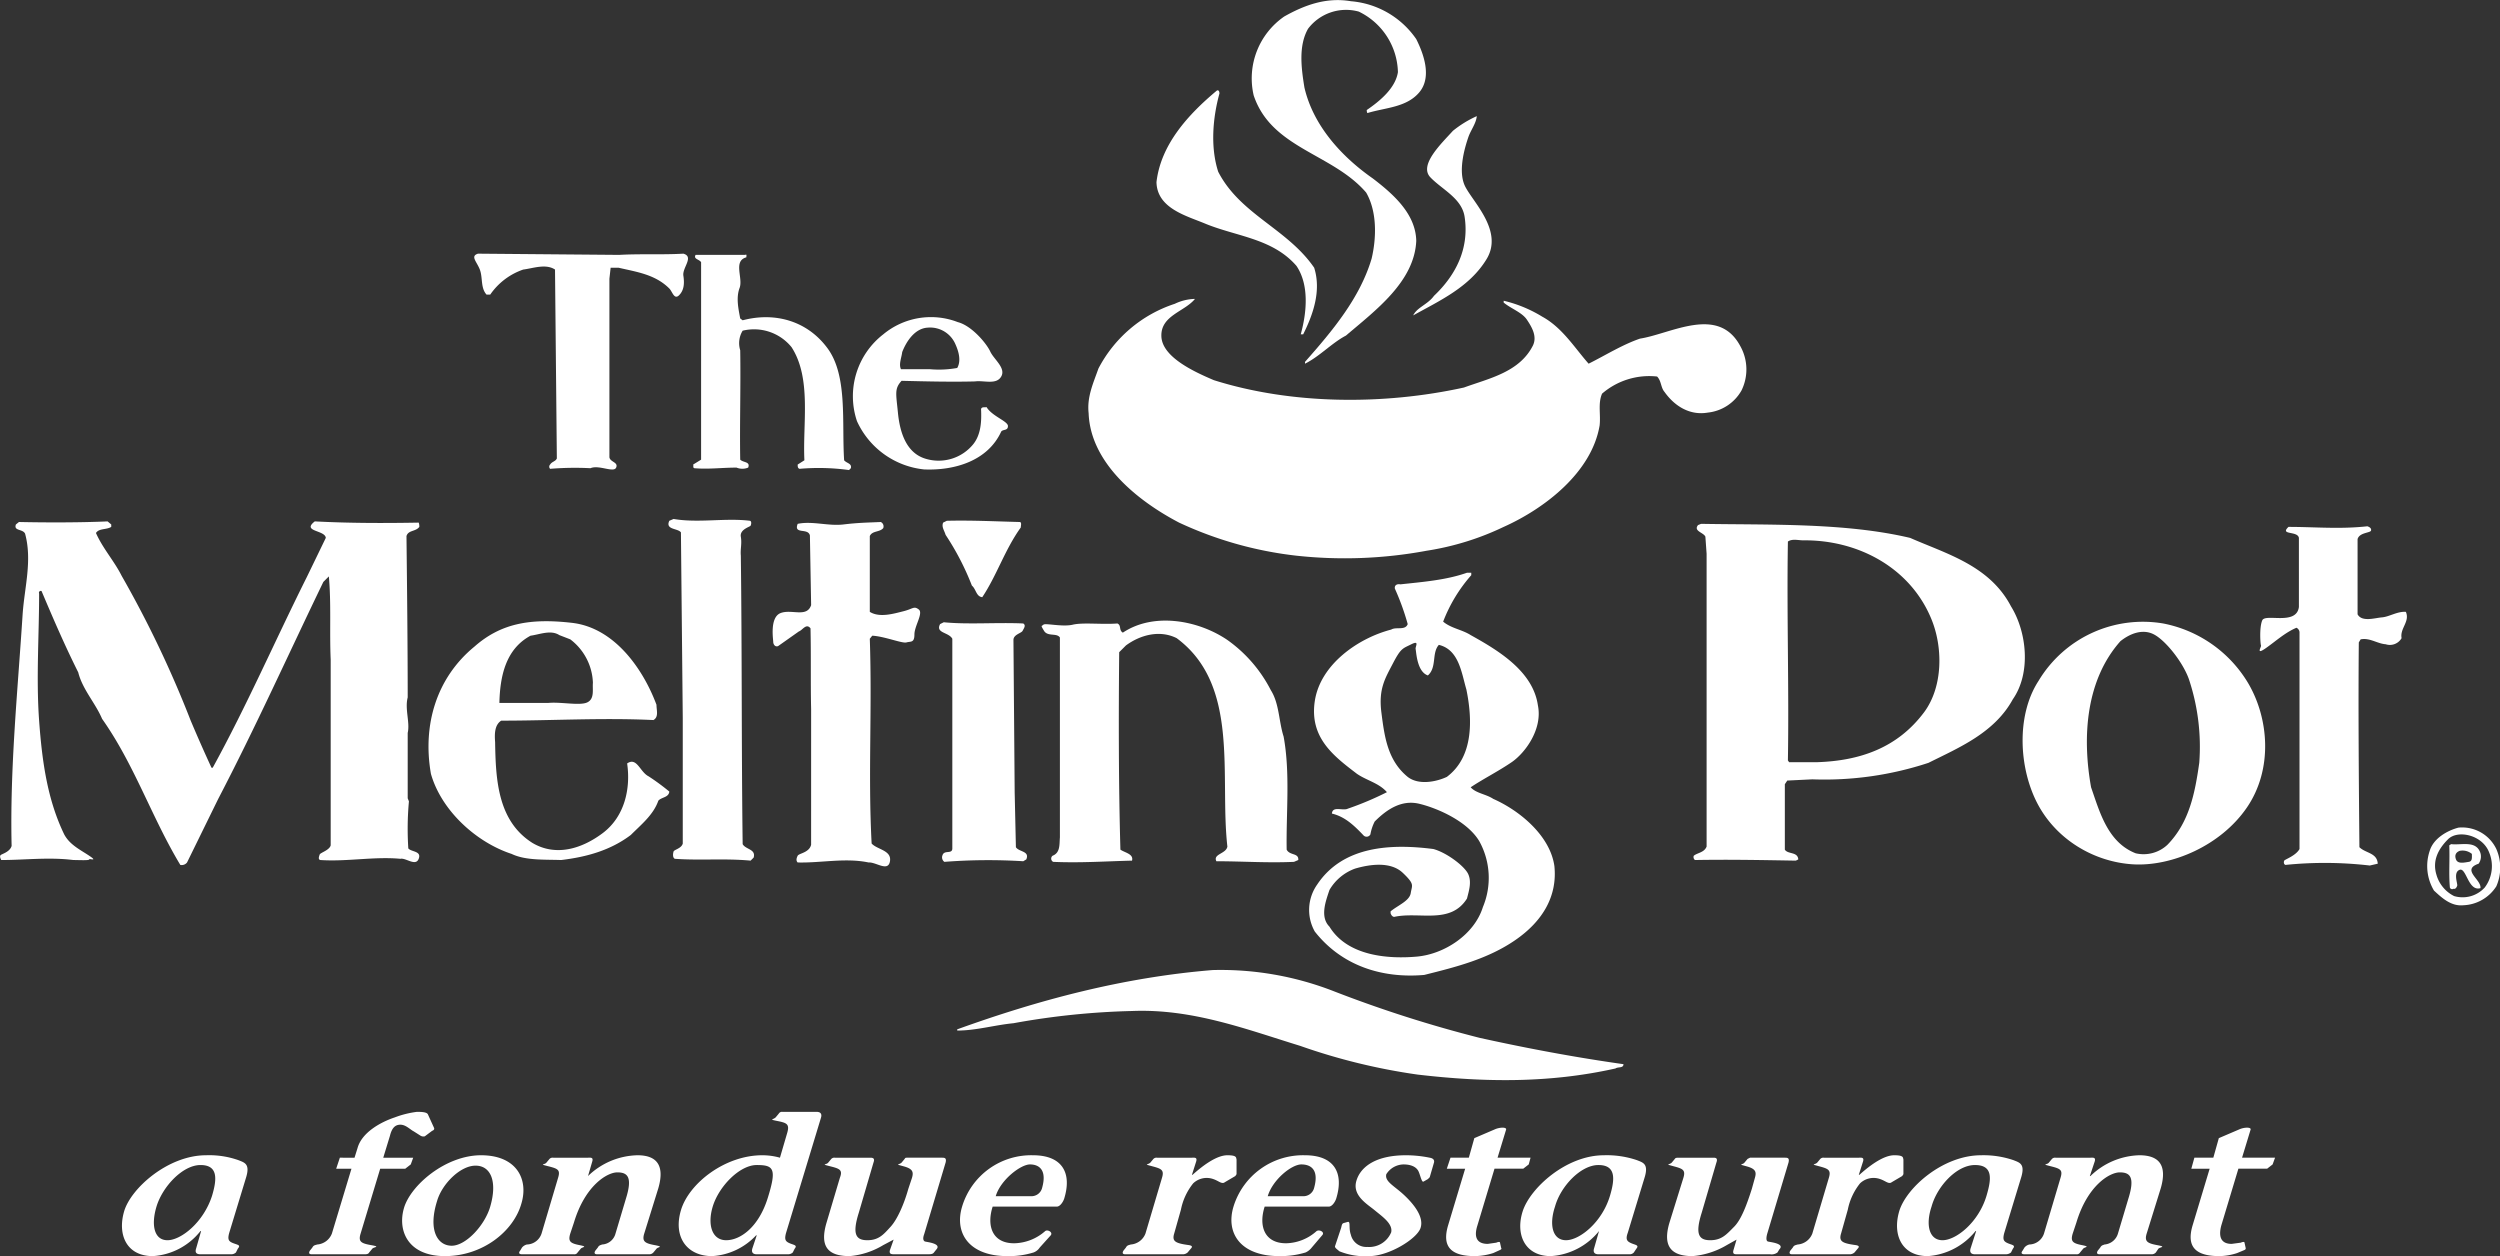 <svg xmlns="http://www.w3.org/2000/svg" viewBox="0 0 409 205.5"><rect x="0" y="0" width="409" height="205.5" fill="#333333" stroke="none"/><path d="M231.7 6.4c1.2 2.4 2.6 6.2.5 8.7s-5.6 2.5-8.5 3.4a1.1 1.1 0 0 1-.1-.5c2.2-1.5 4.7-3.6 5.1-6.2a11.3 11.3 0 0 0-6.4-9.9 7.8 7.8 0 0 0-8.3 2.8c-1.6 2.8-1.1 6.5-.6 9.6 1.4 6.1 5.9 11.2 11.2 14.9 3.4 2.6 7 5.8 7.1 10.2-.3 6.7-6.7 11.4-11.5 15.5-2.3 1.2-4.3 3.4-6.7 4.6v-.3c4.6-5.2 9-10.5 10.9-16.9.8-3.4.9-7.7-.9-10.8-5.5-6.4-15.5-7.2-18.4-15.9a12.3 12.3 0 0 1 5-12.9C213.3.9 216.9-.5 221 .2a14.4 14.4 0 0 1 10.7 6.2z" fill="#fff"/><path d="M199.5 15.3c-1.1 4-1.5 8.8-.2 12.8 3.6 7 11.3 9.3 15.7 15.7 1.2 3.8-.2 7.7-1.8 10.9h-.4c1-3.6 1.4-8.1-.7-11.2-3.9-4.5-9.8-4.8-14.9-6.9-3.1-1.3-7.9-2.5-8-6.8.7-6.1 5.1-11 9.9-15 .3-.1.4.2.4.5zm42.1 3.7c-.1 1.2-1 2.3-1.4 3.5s-1.8 5.4-.5 8 6.3 7.3 3.5 11.9-7.7 6.8-12 9.2c.6-1.3 2.4-1.8 3.4-3.2 3.7-3.5 5.8-7.9 5-13-.5-3-3.7-4.4-5.6-6.4s1.8-5.5 3.7-7.6a17.8 17.8 0 0 1 3.9-2.4zM101.3 41.7c3.5-.2 7.1 0 10.5-.2 1.8.5-.2 2.3 0 3.6s.1 2.4-.7 3.2-1.1-.6-1.6-1.1c-2.3-2.3-5.3-2.7-8.3-3.4h-1.3l-.2 1.8v29.2c.1.8 1.5.8 1.1 1.7s-2.8-.5-4.2.1a49.2 49.2 0 0 0-6.6.1.5.5 0 0 1 0-.7c.3-.5.9-.5 1.1-1l-.3-30.9c-1.5-1-3.6-.2-5.2 0a10.8 10.8 0 0 0-5.4 4.1h-.6c-1-1.1-.6-2.8-1.1-4.1s-1.6-2.2-.3-2.6zm20.7-.1c.2.1.1.3.1.5-2.2.6-.5 3.4-1.1 5s-.2 3.4.1 5l.4.3c5.3-1.4 10.6.1 13.9 4.6s2.3 12.1 2.7 18.3c.4.5 1.3.5 1.1 1.3l-.3.3a36.4 36.4 0 0 0-8.1-.2c-.3-.1-.3-.4-.3-.7l1.1-.7c-.3-6 1.2-13.4-2.1-18.5a7.9 7.9 0 0 0-8-2.7 3.9 3.9 0 0 0-.4 3.2c.1 5.9-.1 12.1 0 17.9.5.5 1.7.3 1.3 1.3a2.5 2.5 0 0 1-1.9 0c-2.4 0-4.6.3-6.9.1-.3-.1-.1-.4-.2-.6l1.3-.8V42.9c-.3-.5-1.3-.5-.9-1.2h8.2z" fill="#fff"/><path d="M195.5 48.9c-1.7 2.1-5.6 2.7-5.5 6.1s5.3 5.8 8.6 7.2c12.7 4 27.7 4.1 40.9 1.2 4.1-1.5 9.1-2.5 11.3-6.9.7-1.5-.2-3-1-4.2s-2.6-1.8-3.8-2.8v-.3a21.5 21.5 0 0 1 6.3 2.6c3.3 1.8 5.3 5.1 7.6 7.7 2.8-1.4 5.5-3.1 8.4-4.1 5.1-.8 12.8-5.5 16.4 1.2a7.8 7.8 0 0 1 .2 7.3 7.2 7.2 0 0 1-5.5 3.6c-2.9.5-5.4-1-7.1-3.4-.6-.7-.5-1.8-1.2-2.5a11.8 11.8 0 0 0-9 2.8c-.7 1.6-.2 3.4-.4 5.2-1.3 7.7-9 13.6-15.7 16.6a45 45 0 0 1-12.6 3.9 73.1 73.1 0 0 1-21.4.8 61.7 61.7 0 0 1-19.1-5.4c-6.7-3.5-14.5-9.7-14.8-17.9-.3-2.7.8-5 1.6-7.3a21.7 21.7 0 0 1 12.5-10.6 8 8 0 0 1 3.3-.8zM18.2 85.8v.4c-.8.5-2 .2-2.5 1 1.1 2.5 3 4.6 4.2 7a177.2 177.2 0 0 1 11.3 23.7c1.1 2.6 2.2 5.1 3.4 7.7h.2c5.6-10.2 10.2-20.8 15.4-31.2l3.1-6.4c-.1-1.3-4-1-1.8-2.7 5.7.3 11.4.3 17 .2a1.7 1.7 0 0 1 .1.7c-.6.8-1.8.5-2.1 1.5.1 9 .2 18 .2 26.4-.5 1.9.4 4.1 0 5.8v10.7l.2.5a49.5 49.5 0 0 0-.1 7.7c.5.6 2.2.4 1.7 1.7s-2.1-.2-3 0c-4.3-.4-8.8.5-13.1.2-.4-.1-.2-.6-.1-.9s1.6-.7 1.8-1.5v-30.4c-.2-4.6.1-9.2-.3-13.6l-.9.9C47.2 107 41.8 119 35.7 130.7l-5.1 10.4a1.1 1.1 0 0 1-1.1.4c-4.7-7.8-7.5-16.4-12.8-23.9-1.1-2.6-3.2-4.8-3.9-7.6-2.2-4.4-4.1-8.8-6-13.3a.3.3 0 0 0-.4.4c0 6.9-.5 13.9 0 20.8s1.4 13 4.1 18.6c.9 1.7 2.6 2.5 4.1 3.5s0 .4 0 .6-1.7.1-2.6.1c-4-.5-7.9 0-11.8 0-.1-.2-.3-.6-.1-.8s1.5-.5 1.8-1.5c-.3-12.7 1-25.4 1.8-37.9.3-4.4 1.6-8.8.4-13.2-.4-.8-1.9-.4-1.5-1.5l.5-.4c4.7.1 10 .1 14.5-.1zm104.5-.6c.3.1.2.6.1.8s-1.8.6-1.6 1.8-.1 2 0 3.1c.2 15.6.1 31.8.3 47.2.5.9 2.2.8 1.8 2.2l-.5.5c-4.3-.4-8.2 0-12.4-.3-.4-.2-.3-.9-.2-1.2s1.3-.5 1.5-1.3v-20.5l-.3-30.4c-.5-.7-2.6-.4-1.9-1.9l.7-.3c4 .7 8.5-.2 12.5.3zm44.1.2c.4 0 .2.6.2.9-2.6 3.6-3.9 7.8-6.3 11.4-1-.1-1-1.3-1.7-1.9a43.5 43.5 0 0 0-4.3-8.3c-.2-.7-.7-1.3-.4-2l.6-.3c4.1-.1 7.9.1 11.9.2zm-22.7 0a.8.8 0 0 1 .4 1c-.6.7-1.8.4-2.2 1.3v12.4c1.6 1 3.9.3 5.5-.1s1.7-.9 2.5-.3-.7 2.7-.7 4.1-.6 1.1-1.3 1.3-3.6-1-5.6-1.1l-.4.5c.4 11.8-.3 22.2.3 33.5.9 1 3.3 1.1 3 2.9s-2.3.1-3.5.2c-3.8-.8-7.8.1-11.6 0-.3-.3-.2-.7 0-1.1s1.9-.5 2.2-1.8V116c-.1-4.5 0-8.7-.1-13.2-.7-.9-1.3.3-1.9.5l-3.4 2.4c-.5.2-.8-.3-.8-.7s-.6-4 1.2-4.7 4.3.8 5-1.3l-.2-11.4c-.3-1.3-2.7-.1-2-1.9 2.4-.5 5 .4 7.5.1s4-.3 6.1-.4zm243.2.7c.3.1.7.3.6.7s-1.9.3-2.2 1.4v12.3c.7 1.3 2.8.6 4 .5s2.5-1 3.9-.9c.7 1.6-1 2.7-.7 4.3a2.2 2.2 0 0 1-2.6 1c-1.4-.1-2.6-1.1-4.1-.8l-.3.5c-.1 10.8 0 22.5.1 33.5 1 1 2.9.9 3 2.7l-1.3.3a63.7 63.7 0 0 0-13.8-.1c-.3-.1-.3-.5-.2-.7s1.9-.8 2.5-1.9v-35.5a.9.9 0 0 0-.5-.7c-1.9.8-3.5 2.3-5.1 3.4s-.6-.3-.7-.5-.3-2.9.2-4.1 5.6.9 6-2.2V88c-.2-1.2-3.2-.4-1.7-1.8 4.3 0 8.4.4 12.9-.1zm-179.4 26.8c1.4 2.2 1.3 5.1 2.1 7.6 1.1 6 .4 12.4.5 18.5.5 1 2 .5 1.9 1.7l-.7.3c-4.3.2-8.5-.1-12.7-.1-.6-1.2 1.6-1.2 1.8-2.4-1.3-11.6 2.1-26.4-8.3-34.1-2.8-1.4-6-.5-8.3 1.2l-1.1 1.1c-.1 10.7-.1 21.6.2 32.3.7.5 2.2.7 1.9 1.8-4.2.1-8.5.4-12.9.2a.6.6 0 0 1-.1-1c1.3-.5 1.1-1.9 1.2-3v-32.7c-.5-.8-2-.1-2.6-1.1s-.4-.7-.1-1 3.1.4 4.8 0 4.8 0 7.3-.2c.7.3.2 1.1.9 1.5 5.1-3.4 12.4-2 17.1 1.2a22.8 22.8 0 0 1 7.1 8.2zM167.4 102c.5.3.1.8-.1 1.2s-1.5.6-1.5 1.5l.2 24.9.2 9c.5.8 2.3.6 1.7 2l-.5.3a92.3 92.3 0 0 0-12.9.1.9.9 0 0 1-.3-1.1c.3-.9 1.6-.1 1.6-1.1v-34.3c-.6-1.1-2.8-.9-2-2.4l.6-.3c4 .4 8.7 0 13 .2zm241 36.9a6.2 6.2 0 0 0-6.2-3.5c-1.9.5-4.1 1.8-4.7 3.8a7.8 7.8 0 0 0 .7 6.5c1.3 1.2 2.8 2.6 4.8 2.4a6.7 6.7 0 0 0 5.4-3.1 7.6 7.6 0 0 0 0-6.1zm-1.9 6.3a4.9 4.9 0 0 1-5 1.4 5.6 5.6 0 0 1-2.9-3.5c-.7-2.3.3-4.2 1.9-5.8s5.6-.7 6.7 2.1a5.8 5.8 0 0 1-.7 5.8z" fill="#fff"/><path d="M405.5 141.3a2 2 0 0 0 .2-2c-.8-1.8-3.1-1-4.7-1.2l-.3.2c.1 2.3-.1 4.6.1 6.9a.4.4 0 0 0 .6.2c.3.1.5-.2.6-.5s-.7-2.2.4-2.6 1.4 3.6 3.4 3c.2-1.4-3.2-3-.3-4zm-1.6-.3c-.7.1-1.8.4-2.1-.4s.1-1.2.6-1.4a2.4 2.4 0 0 1 2 .5c0 .6.1 1.2-.5 1.3zm-185.6 21.2a205.5 205.5 0 0 0 23.8 7.6l2.3.5c7 1.5 14.1 2.8 21.2 3.8 0 .7-.9.4-1.3.7-10.7 2.4-21.3 2.3-32.4 1a99.8 99.8 0 0 1-19.2-4.7c-8.8-2.7-17.6-6.1-27.5-5.7a123.8 123.8 0 0 0-19.4 2c-3.1.3-6.1 1.2-9.2 1.2v-.2c13.3-4.8 27.1-8.5 41.8-9.7a50.9 50.9 0 0 1 19.9 3.5zm-54.5-91.6c.3-.4 1.1-.1 1.1-.9s-2.6-1.6-3.5-3.1c-.4.1-.7-.1-.9.3.1 2 0 4.2-1.3 5.8a7.3 7.3 0 0 1-7.6 2.4c-3.4-.9-4.4-4.5-4.7-7.6s-.6-3.9.6-5.2c4 .1 8.3.2 12 .1 1.5-.2 3.5.6 4.3-.8s-1.2-2.8-1.8-4.1-3-4.2-5.3-4.8a12.2 12.2 0 0 0-12.2 2 12.8 12.8 0 0 0-4.3 14.2 13.6 13.6 0 0 0 11 7.9c5 .2 10.4-1.4 12.6-6.2zm-16.2-13c.7-1.8 2.1-3.9 4.2-4a4.5 4.5 0 0 1 4.5 2.7c.5 1.1 1 2.7.3 3.9a16.8 16.8 0 0 1-4.5.2h-4.7c-.4-.8.1-1.9.2-2.8zm181.7 56.8c3-4.3 2.3-11-.3-15.2-3.5-6.7-10.6-8.6-16.5-11.2-10.6-2.5-22.8-2.1-34.2-2.3l-.5.2c-.8 1 .9 1.2 1.2 1.9l.2 2.8v47.9c-.4 1-1.5 1-2.1 1.5a.6.6 0 0 0 .2.7c5.5-.1 10.7 0 16.5.1l.4-.2c-.1-1.3-1.7-.8-2.2-1.6v-10.7l.4-.6 4.1-.2a54.3 54.3 0 0 0 19-2.7c5-2.5 10.8-4.9 13.8-10.4zm-32.2 10.3h-4.4l-.2-.3c.2-12-.2-23.8 0-35.8.7-.5 1.7-.2 2.5-.2 8.9-.1 17.4 4.4 20.9 12.7 2 4.7 2 11.2-1.1 15.4-4.4 5.9-10.6 8-17.7 8.2zm-42.8 17c-.7-5-5.7-9.1-10-11-1.2-.8-2.8-.9-3.7-1.9 2.1-1.4 4.5-2.6 6.7-4.1s5.1-5.4 4.3-9.3c-.8-5.6-6.5-9-11-11.5-1.4-.9-3.2-1.1-4.5-2.2a25 25 0 0 1 4.6-7.6v-.4h-.7c-3.4 1.2-7.2 1.5-10.9 1.9-.5-.1-1 .1-.9.7a40.2 40.2 0 0 1 2.1 5.8c-.4 1.1-1.9.4-2.7.9-5.4 1.4-11.6 5.7-12.5 11.7s3.1 9 6.9 11.9c1.6 1.1 3.6 1.5 4.9 3a51.1 51.1 0 0 1-6.4 2.7c-.8.4-2.5-.5-2.6.8 2.1.5 3.6 1.9 5.2 3.6a.7.7 0 0 0 1.1-.2 7.4 7.4 0 0 1 .7-2.1c2-2 4.4-3.6 7.3-2.9s7.8 2.8 9.8 6.1a12.4 12.4 0 0 1 .6 10.8c-1.4 4.5-6.3 7.7-10.8 8.1s-11.3 0-14.3-4.9c-1.6-1.6-.6-4.2 0-6a8 8 0 0 1 4.2-3.5c2.4-.7 5.8-1.2 7.8.7s1.5 2 1.3 3.3-2.1 2-3.3 3v.3c.1.3.3.6.6.6 4.1-.9 9.2 1.3 11.9-3 .3-1.2.8-2.7.2-4s-3.5-3.5-5.7-4.1c-7-.9-14.8-.5-19 5.8a7.2 7.2 0 0 0-.4 7.7c4.4 5.6 11 7.7 17.9 7.1 5.2-1.3 10.4-2.6 14.9-5.7s6.9-7.2 6.4-12.1zm-17.6-14.6c-1.7.8-4.6 1.4-6.4 0-3.3-2.7-3.8-6.6-4.3-10.5s.6-5.6 1.9-8.1 1.6-2.4 3-3.1.6.4.7.8.2 3.7 2 4.3c1.5-1.3.6-3.7 1.8-5 3.3.8 3.7 4.6 4.5 7.3 1 4.9 1.2 11-3.2 14.3zm-134.1-2.2c.6 4.1-.4 8.7-4 11.4s-7.8 3.8-11.5 1.6c-5.7-3.6-6-10.4-6.1-16.5-.1-1.3-.1-2.8 1-3.5 8.2 0 16.5-.5 24.9-.1.9-.5.5-1.6.5-2.5-2.2-5.9-6.9-12.6-13.8-13.4s-11.7.1-16 3.9c-6.2 5.1-8.5 12.8-7.1 20.8 1.7 6 7.4 11.2 13.2 13.1 2.3 1.1 5.4.9 8.1 1 4.2-.5 8.1-1.6 11.4-4.1 1.7-1.7 3.7-3.3 4.5-5.6.5-.6 1.7-.5 1.8-1.5a36.9 36.9 0 0 0-3.4-2.5c-1.4-.7-1.9-3.2-3.5-2.1zM86.8 104c1.5-.2 3.3-1 4.7-.1l1.8.7a9.3 9.3 0 0 1 3.7 7.1c-.1 1.1.3 2.6-.9 3.2s-4.3-.1-6.4.1h-8c.1-4.3 1-8.8 5.1-11zm280.9 7.6a20.8 20.8 0 0 0-13.8-9.6 19.9 19.9 0 0 0-20.4 9.4c-3.7 5.7-3.2 14.4-.1 20.2s9.2 9.4 15.5 9.8 14.4-3 18.7-9.3 3.6-14.7.1-20.5zm-7.9 13.2c-.7 4.9-1.6 9.7-5.2 13.4a5.7 5.7 0 0 1-5.2 1.4c-4.6-1.8-5.9-6.8-7.3-10.8-1.5-8.4-.8-17.6 4.8-23.9 1.5-1.2 3.6-2.1 5.5-1.1s4.7 4.5 5.7 7.3a35 35 0 0 1 1.7 13.7zM32.9 201.4h-.1a10.8 10.8 0 0 1-7.8 4.1c-4.3 0-5.8-3.5-4.7-7.3s7.2-9.2 13.4-9.2a14.4 14.4 0 0 1 5.3.8c1 .4 1.9.6 1.3 2.7l-2.8 9.2c-.3 1.1-.1 1.4.7 1.7s1.2.3.7.9l-.3.6a1.1 1.1 0 0 1-.8.3h-5c-.8 0-.9-.4-.7-1zm-7.3-4c-.9 3-.4 5.5 1.8 5.5s5.9-2.9 7.3-7.3c.8-2.7 1-5-1.9-5s-6.2 3.5-7.2 6.8zm41.6-6.9l-.9.7h-4.1L59 201.8c-.4 1.3 0 1.6 1.7 1.9s.4.3.2.6l-.5.6c-.1.2-.3.3-.7.3H51c-.3 0-.6-.1-.3-.6l.4-.5c.2-.4.5-.4.8-.5a2.8 2.8 0 0 0 2.4-1.8l3.2-10.6H55l.6-1.8H58l.5-1.6c.7-2.5 3.7-4.2 6.1-5a15.8 15.8 0 0 1 3.6-.9c.6 0 1.6 0 1.8.4l1 2.2c.1.2 0 .4-.3.5l-1.2.9a.9.9 0 0 1-.7-.1l-1.1-.7c-.6-.3-1.3-1.1-2.2-1.1s-1.4.6-1.7 1.8l-1.1 3.6h4.9zm18.1 6.4c-1.3 4.6-6.4 8.6-12.5 8.6s-7.8-4.2-6.7-7.9 6.8-8.6 12.6-8.6 7.8 3.9 6.6 7.9zm-5.1.5c1.2-4.1.1-6.7-2.4-6.7s-5.5 3-6.3 5.8c-1.5 4.8.1 7.3 2.4 7.3s5.4-3.3 6.3-6.4zm16-5a12 12 0 0 1 8.1-3.4c3.1 0 4.5 1.6 3.4 5.4l-2.3 7.4c-.4 1.3.1 1.6 1.7 1.9s.5.3.3.6l-.5.6a.9.9 0 0 1-.7.3h-8.5c-.3 0-.6-.1-.3-.6l.4-.5c.2-.4.5-.4.7-.5a2.4 2.4 0 0 0 2.2-1.8l1.7-5.7c1.1-3.5.3-4.3-1.4-4.3s-5.3 2.2-7.1 8.2l-.6 1.8c-.4 1.3 0 1.6 1.5 1.9s.4.3.2.6l-.5.6a.6.6 0 0 1-.6.3h-8.5c-.3 0-.7-.1-.3-.6l.3-.5a1.5 1.5 0 0 1 .8-.5 2.6 2.6 0 0 0 2.4-1.8l2.7-9.1c.4-1.3 0-1.5-1.6-1.9s-.6-.2-.3-.6l.5-.6a.7.7 0 0 1 .6-.2h5.7c.4 0 .9-.1.7.6zm27.6 9.7h-.1a10.7 10.7 0 0 1-7.2 3.4c-4.1 0-6.4-3.1-5.1-7.5s7.2-9 13.3-9a10.6 10.6 0 0 1 2.9.4l1.2-4.1c.4-1.4-.1-1.6-1.6-1.9s-.7-.2-.3-.6l.5-.6a.6.6 0 0 1 .6-.3h5.6c.7 0 .9.4.7 1l-5.7 18.8c-.3 1.1-.1 1.4.6 1.7s1.3.3.8.9l-.3.6a1.1 1.1 0 0 1-.8.3h-5.1c-.7 0-.9-.4-.7-1zm-7.2-4.7c-.9 3-.1 5.5 2.2 5.5s5.3-2.1 6.8-6.9 1-5.4-1.8-5.4-6.2 3.5-7.2 6.8zm27.9 6.3a12.7 12.7 0 0 1-5.5 1.8c-3.6 0-4.9-1.6-3.8-5.4l2.2-7.4c.5-1.3 0-1.5-1.6-1.9s-.6-.2-.3-.6l.5-.6a.7.7 0 0 1 .6-.2h5.7c.4 0 .9 0 .6.8l-2.4 8.2c-1.1 3.5-.5 4.5 1.4 4.5s2.7-1 3.8-2.2 2.2-3.7 2.9-6.2l.6-1.8c.3-1 .1-1.5-1.4-1.9s-.7-.2-.3-.6l.5-.6c.1-.2.2-.2.4-.2h5.7c.4 0 .8 0 .6.8l-3.5 11.7c-.3.8-.1 1.1.1 1.2s2.8.3 1.9 1.3l-.4.5c-.2.3-.6.3-1.1.3h-5.4c-.4 0-.9 0-.7-.7l.6-1.7zm17.9-6.3c-1 3.1-.1 6 3.5 6a7.9 7.9 0 0 0 5.1-2c.4-.3 1.3.2.9.7l-1.8 2a2.1 2.1 0 0 1-1 .8 13.5 13.5 0 0 1-4.3.6c-6.3 0-8.7-3.8-7.4-8.1A11.8 11.8 0 0 1 169 189c4.8 0 6.4 2.9 5.1 7.1-.2.6-.7 1.3-1.2 1.3zm6.3-1.7a1.8 1.8 0 0 0 1.8-1.4c.8-2.9-.5-3.8-2-3.8s-4.8 2.5-5.6 5.2zm26.3-3.5h.1c2-1.8 4.1-3.2 5.7-3.2s1.4.4 1.5.7v2.4l-.2.3-1.7 1c-.5.4-1-.2-1.9-.5a3.2 3.2 0 0 0-3.3.7 10 10 0 0 0-2 4.3l-1.1 3.9c-.4 1.3.2 1.6 2.4 1.9.6.1.6.3.3.6l-.5.6a1.2 1.2 0 0 1-.9.3h-9.3c-.3 0-.6-.1-.3-.6l.4-.5c.2-.4.5-.4.8-.5a2.8 2.8 0 0 0 2.4-1.8l2.7-9.1c.4-1.3-.1-1.5-1.6-1.9s-.7-.2-.3-.6l.5-.6a.7.7 0 0 1 .6-.2h5.7c.4 0 .9-.1.7.6zm11.9 5.2c-1 3.1-.1 6 3.5 6a7.7 7.7 0 0 0 5-2c.5-.3 1.4.2.9.7l-1.7 2a2.7 2.7 0 0 1-1 .8 14 14 0 0 1-4.3.6c-6.4 0-8.8-3.8-7.5-8.1a11.9 11.9 0 0 1 11.7-8.4c4.8 0 6.4 2.9 5.1 7.1-.2.6-.7 1.3-1.2 1.3zm6.3-1.7a1.8 1.8 0 0 0 1.8-1.4c.8-2.9-.5-3.8-2.1-3.8s-4.7 2.5-5.5 5.2zm6.2 5.2c.1-.3.1-.7.4-.8l.7-.2c.5-.1.1 1 .5 2.1a2.6 2.6 0 0 0 2.7 2 3.9 3.9 0 0 0 3.9-2.4c.3-1.4-1.5-2.6-2.7-3.6s-3.7-2.4-3-4.8 3.3-4.2 8.1-4.2a19.5 19.5 0 0 1 3.9.4c.6.1.8.4.7.8l-.7 2.4-.3.3-.7.4c-.3.2-.5-.9-.8-1.6s-1.1-1.2-2.5-1.2a3.4 3.4 0 0 0-2.8 1.6c-.3 1.2 1.3 1.9 2.9 3.4s3.3 3.6 2.7 5.4-5.2 4.6-8.4 4.6a11.1 11.1 0 0 1-4.9-.8c-.3-.3-.7-.5-.7-.8zm30.7-10.4l-.9.7h-4.7l-2.8 9.3c-.6 1.9-.1 3 1.7 3l1.4-.2c.2-.1.6-.2.6 0l.2.9c.1.1 0 .2-.2.3l-1.1.5a10.5 10.5 0 0 1-3 .5c-4 0-5.4-1.6-4.4-5l2.8-9.3h-3l.6-1.8h3l.9-3.2 3.5-1.5c.8-.3 1.8-.3 1.7.1l-1.4 4.6h5.4zm11.5 10.9a11 11 0 0 1-7.9 4.1c-4.2 0-5.8-3.5-4.6-7.3s7.1-9.2 13.3-9.2a15.4 15.4 0 0 1 5.4.8c1 .4 1.9.6 1.3 2.7l-2.8 9.2c-.4 1.1-.1 1.4.6 1.7s1.3.3.8.9l-.4.6a.9.9 0 0 1-.7.3h-5.1c-.7 0-.9-.4-.7-1zm-7.2-4c-1 3-.4 5.5 1.8 5.5s5.9-2.9 7.2-7.3c.8-2.7 1-5-1.9-5s-6.2 3.5-7.1 6.8zm28.1 6.3a13.1 13.1 0 0 1-5.6 1.8c-3.5 0-4.9-1.6-3.8-5.4l2.3-7.4c.4-1.3-.1-1.5-1.6-1.9s-.7-.2-.3-.6l.5-.6c.1-.2.4-.2.6-.2h5.7c.3 0 .8 0 .5.8l-2.4 8.2c-1.1 3.5-.5 4.5 1.4 4.5s2.7-1 3.9-2.2 2.1-3.7 2.9-6.2l.5-1.8c.3-1 .1-1.5-1.4-1.9s-.6-.2-.3-.6l.5-.6.4-.2h5.7c.4 0 .8 0 .6.8l-3.5 11.7c-.2.8-.1 1.1.1 1.2s2.9.3 1.9 1.3l-.3.5a1.6 1.6 0 0 1-1.2.3h-5.4c-.4 0-.8 0-.6-.7l.5-1.7zm21.6-11.5h.1c2-1.8 4.1-3.2 5.7-3.2s1.4.4 1.5.7v2.4l-.2.3-1.7 1c-.5.4-1-.2-1.9-.5a3.2 3.2 0 0 0-3.3.7 10 10 0 0 0-2 4.3l-1.1 3.9c-.4 1.3.2 1.6 2.4 1.9.6.1.6.3.3.6l-.5.6a1.2 1.2 0 0 1-.9.3h-9.3c-.3 0-.6-.1-.3-.6l.4-.5c.2-.4.5-.4.8-.5a2.8 2.8 0 0 0 2.4-1.8l2.7-9.1c.4-1.3-.1-1.5-1.6-1.9s-.7-.2-.3-.6l.5-.6a.7.7 0 0 1 .6-.2h5.7c.4 0 .9-.1.7.6zm19.2 9.2h-.1a11 11 0 0 1-7.8 4.1c-4.3 0-5.8-3.5-4.7-7.3s7.1-9.2 13.4-9.2a15.2 15.2 0 0 1 5.3.8c1 .4 1.9.6 1.3 2.7l-2.8 9.2c-.3 1.1-.1 1.4.6 1.7s1.3.3.8.9l-.3.6a1.3 1.3 0 0 1-.8.3h-5.1c-.7 0-.9-.4-.7-1zm-7.3-4c-1 3-.4 5.5 1.8 5.5s5.9-2.9 7.2-7.3c.8-2.7 1.1-5-1.9-5s-6.2 3.5-7.1 6.8zm25.9-5h.1a11.9 11.9 0 0 1 8-3.4c3.2 0 4.6 1.6 3.5 5.4l-2.3 7.4c-.4 1.3.1 1.6 1.7 1.9s.5.3.2.6l-.4.6a.9.9 0 0 1-.7.3h-8.5c-.3 0-.6-.1-.3-.6l.4-.5c.2-.4.5-.4.7-.5a2.5 2.5 0 0 0 2.2-1.8l1.7-5.7c1.1-3.5.3-4.3-1.4-4.3s-5.3 2.2-7.1 8.2l-.6 1.8c-.4 1.3 0 1.6 1.5 1.9s.4.3.2.6l-.5.6a.6.6 0 0 1-.6.3h-8.5c-.3 0-.7-.1-.3-.6l.3-.5a1.5 1.5 0 0 1 .8-.5 2.6 2.6 0 0 0 2.4-1.8l2.7-9.1c.4-1.3 0-1.5-1.6-1.9s-.6-.2-.3-.6l.5-.6a.7.7 0 0 1 .6-.2h5.7c.4 0 .9-.1.7.6zm29.9-1.9l-.9.7h-4.7l-2.8 9.3c-.5 1.9 0 3 1.7 3l1.5-.2c.2-.1.6-.2.6 0l.2.9c0 .1 0 .2-.2.3l-1.2.5a9.8 9.8 0 0 1-2.9.5c-4 0-5.4-1.6-4.4-5l2.8-9.3h-3l.5-1.8h3.1l.9-3.2 3.5-1.5c.8-.3 1.8-.3 1.7.1l-1.4 4.6h5.4z" fill="#fff"/></svg>